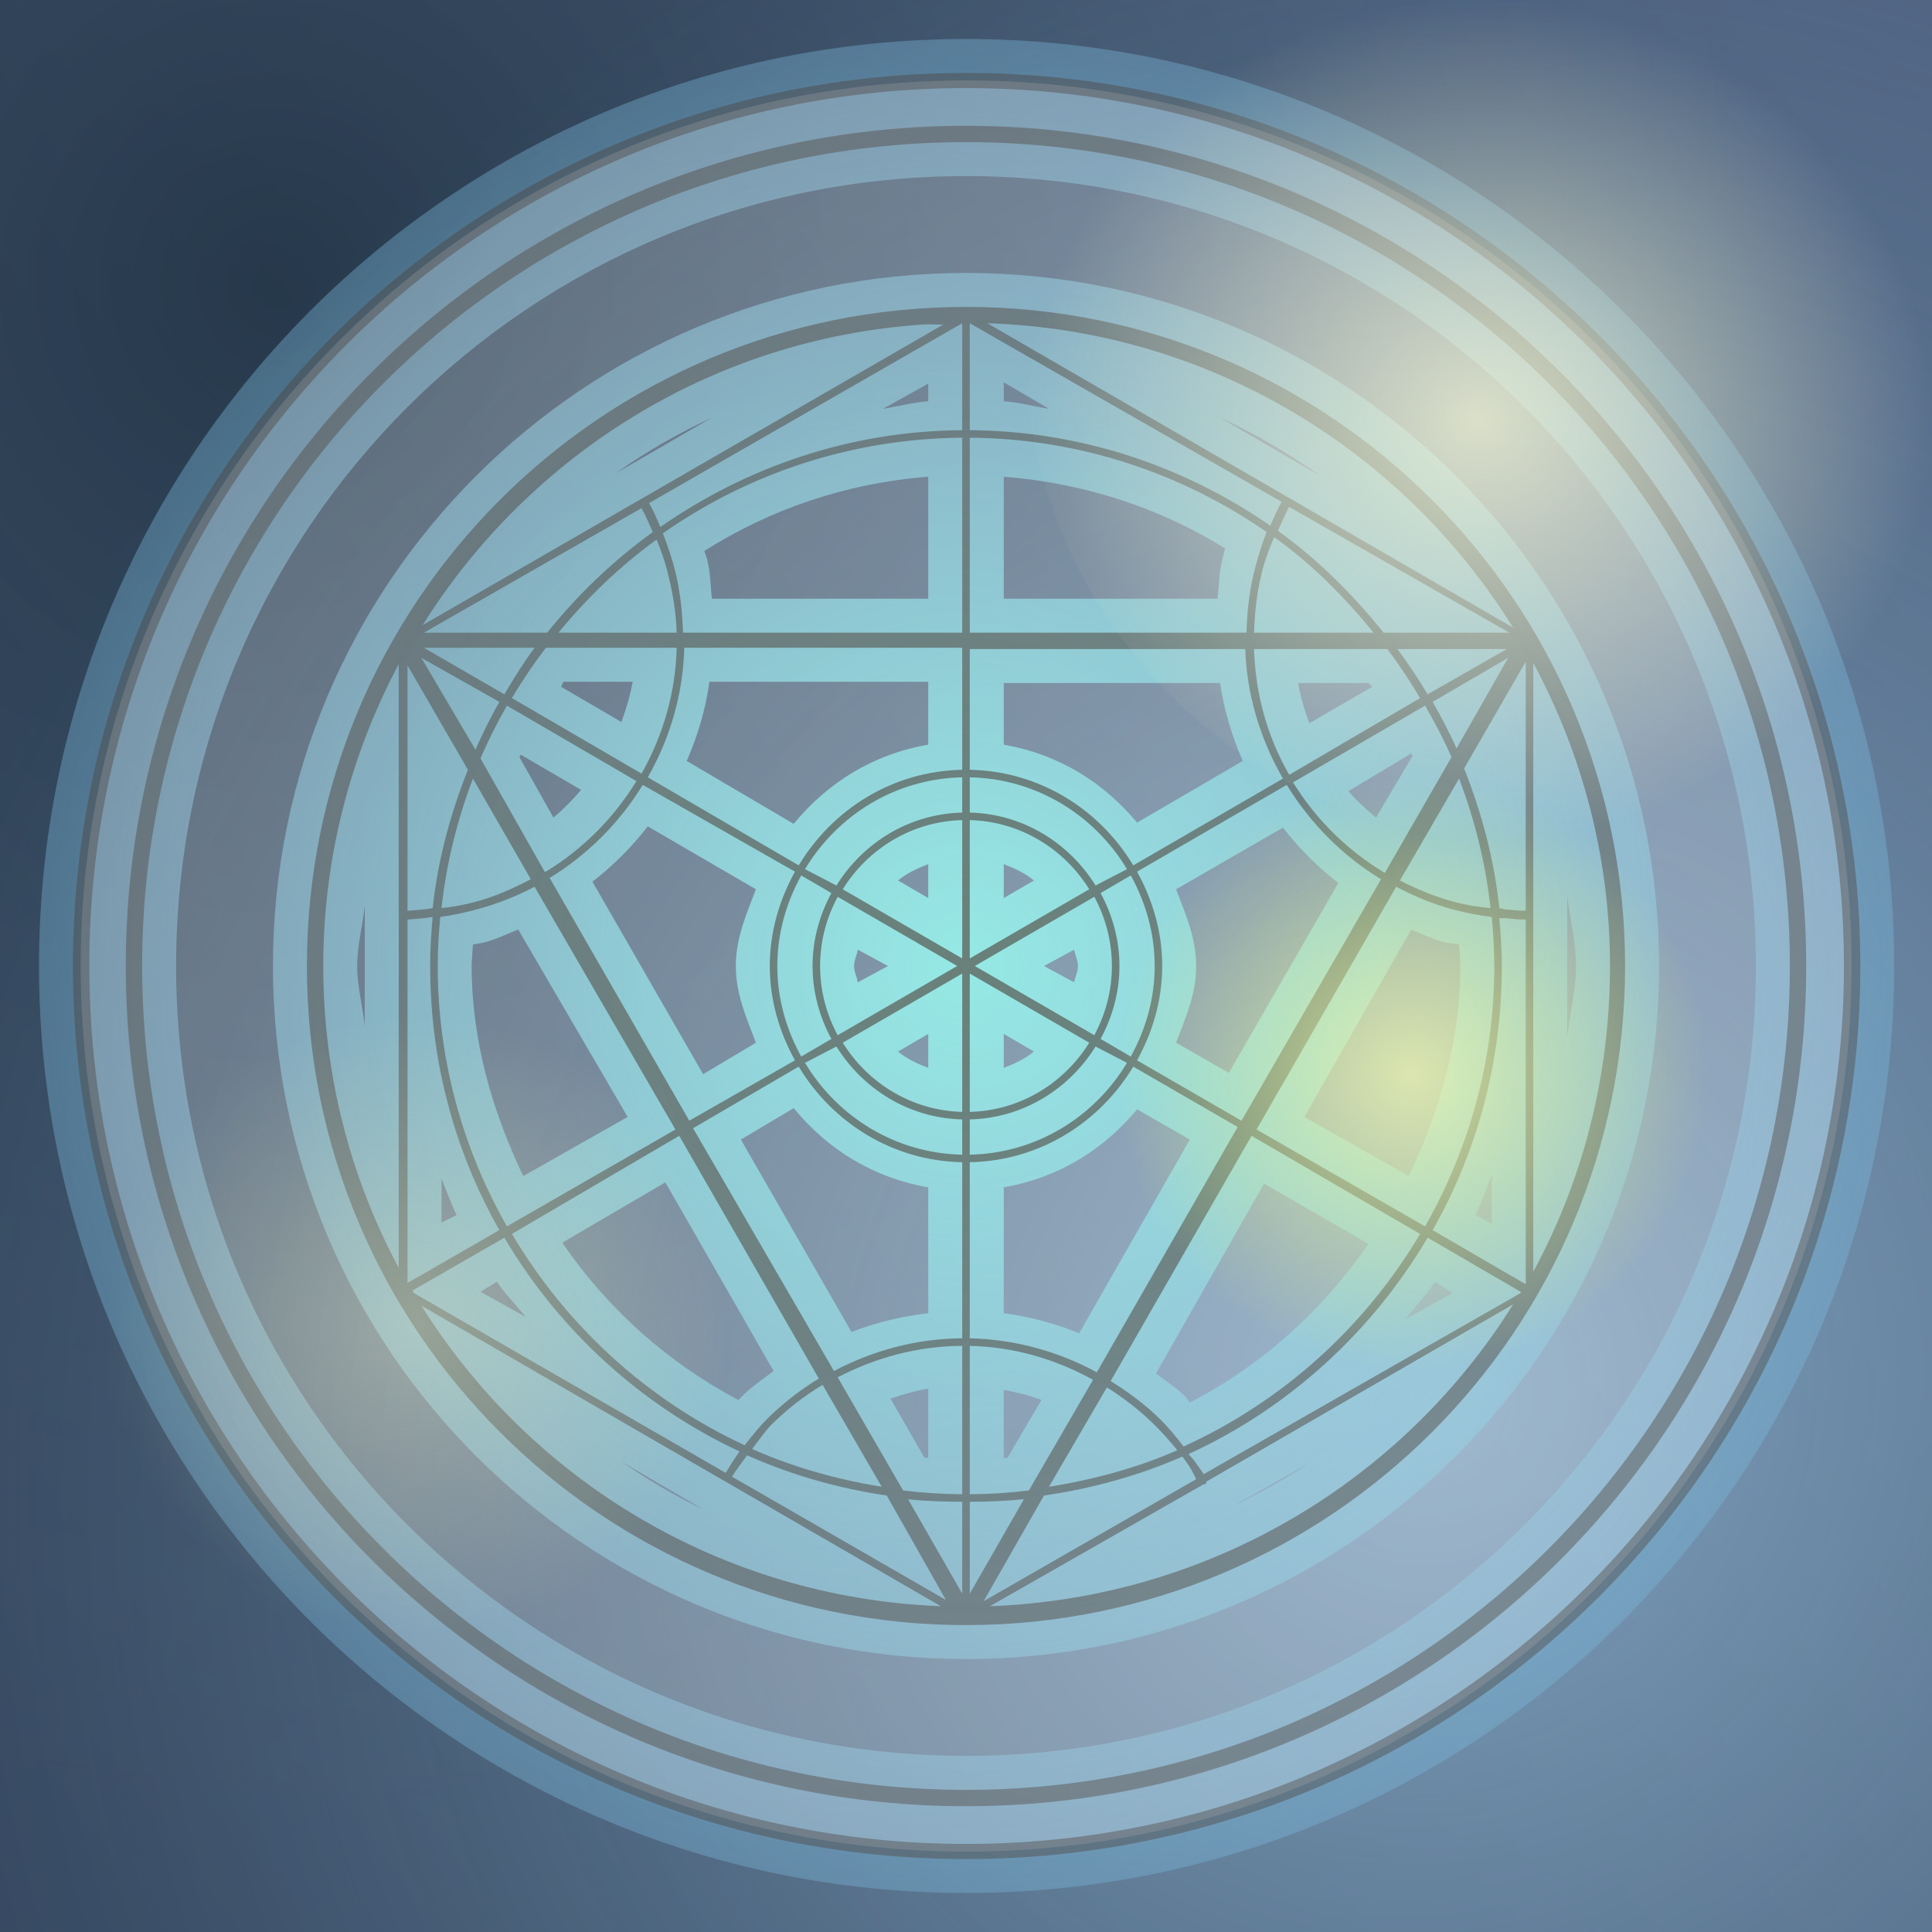 <?xml version="1.0" encoding="UTF-8" standalone="no"?>
<!-- Created with Inkscape (http://www.inkscape.org/) -->
<svg
   xmlns:svg="http://www.w3.org/2000/svg"
   xmlns="http://www.w3.org/2000/svg"
   xmlns:xlink="http://www.w3.org/1999/xlink"
   version="1.0"
   width="100%"
   height="100%"
   viewBox="0 0 48 48"
   id="svg2383">
  <rect x="0" y="0" width="48" height="48" fill="#808080" stroke="none"/>
  <defs
     id="defs2385">
    <linearGradient
       id="linearGradient3521">
      <stop
         id="stop3523"
         style="stop-color:#02131c;stop-opacity:0.616"
         offset="0" />
      <stop
         id="stop3525"
         style="stop-color:#55778b;stop-opacity:0.228"
         offset="1" />
    </linearGradient>
    <linearGradient
       id="linearGradient3324">
      <stop
         id="stop3326"
         style="stop-color:#fefec7;stop-opacity:0.298"
         offset="0" />
      <stop
         id="stop3328"
         style="stop-color:#fbf7ae;stop-opacity:0"
         offset="1" />
    </linearGradient>
    <linearGradient
       id="linearGradient3314">
      <stop
         id="stop3316"
         style="stop-color:#fbffaa;stop-opacity:0.702"
         offset="0" />
      <stop
         id="stop3318"
         style="stop-color:#e9fe75;stop-opacity:0"
         offset="1" />
    </linearGradient>
    <linearGradient
       id="linearGradient3306">
      <stop
         id="stop3308"
         style="stop-color:#ffffd7;stop-opacity:0.711"
         offset="0" />
      <stop
         id="stop3310"
         style="stop-color:#fbf9d3;stop-opacity:0"
         offset="1" />
    </linearGradient>
    <linearGradient
       id="linearGradient3283">
      <stop
         id="stop3285"
         style="stop-color:#adddf8;stop-opacity:0.614"
         offset="0" />
      <stop
         id="stop3287"
         style="stop-color:#55778b;stop-opacity:0.289"
         offset="1" />
    </linearGradient>
    <linearGradient
       id="linearGradient3273">
      <stop
         id="stop3275"
         style="stop-color:#1a1f3a;stop-opacity:1"
         offset="0" />
      <stop
         id="stop3277"
         style="stop-color:#495077;stop-opacity:1"
         offset="1" />
    </linearGradient>
    <linearGradient
       id="linearGradient3265">
      <stop
         id="stop3267"
         style="stop-color:#75e3dd;stop-opacity:1"
         offset="0" />
      <stop
         id="stop3269"
         style="stop-color:#7ab7da;stop-opacity:0.395"
         offset="1" />
    </linearGradient>
    <linearGradient
       id="linearGradient3243">
      <stop
         id="stop3245"
         style="stop-color:#4a3a31;stop-opacity:0.596"
         offset="0" />
      <stop
         id="stop3247"
         style="stop-color:#4a3a31;stop-opacity:0.377"
         offset="1" />
    </linearGradient>
    <radialGradient
       cx="24.016"
       cy="24"
       r="22.203"
       fx="24.016"
       fy="24"
       id="radialGradient3249"
       xlink:href="#linearGradient3243"
       gradientUnits="userSpaceOnUse"
       gradientTransform="matrix(1,0,0,0.999,0,1.6889579e-2)" />
    <radialGradient
       cx="24.016"
       cy="24"
       r="23.047"
       fx="24.016"
       fy="24"
       id="radialGradient3263"
       xlink:href="#linearGradient3265"
       gradientUnits="userSpaceOnUse"
       gradientTransform="matrix(1,0,0,0.999,0,1.6271353e-2)" />
    <linearGradient
       x1="0"
       y1="43.482"
       x2="52.974"
       y2="3.828"
       id="linearGradient3279"
       xlink:href="#linearGradient3273"
       gradientUnits="userSpaceOnUse" />
    <radialGradient
       cx="35.606"
       cy="34.777"
       r="24"
       fx="35.606"
       fy="34.777"
       id="radialGradient3291"
       xlink:href="#linearGradient3283"
       gradientUnits="userSpaceOnUse"
       gradientTransform="matrix(0.864,-1.505,1.403,0.806,-43.96,60.346)" />
    <radialGradient
       cx="36.719"
       cy="10.453"
       r="11.281"
       fx="36.719"
       fy="10.453"
       id="radialGradient3304"
       xlink:href="#linearGradient3306"
       gradientUnits="userSpaceOnUse"
       gradientTransform="matrix(1,0,0,0.927,0,0.767)" />
    <radialGradient
       cx="35.074"
       cy="26.691"
       r="7.354"
       fx="35.074"
       fy="26.691"
       id="radialGradient3320"
       xlink:href="#linearGradient3314"
       gradientUnits="userSpaceOnUse" />
    <radialGradient
       cx="10.371"
       cy="32.914"
       r="7.731"
       fx="10.371"
       fy="32.914"
       id="radialGradient3330"
       xlink:href="#linearGradient3324"
       gradientUnits="userSpaceOnUse" />
    <radialGradient
       cx="6.868"
       cy="7.106"
       r="24"
       fx="6.868"
       fy="7.106"
       id="radialGradient3531"
       xlink:href="#linearGradient3521"
       gradientUnits="userSpaceOnUse"
       gradientTransform="matrix(0.387,1.529,-1.48,0.374,14.729,-6.055)" />
  </defs>
  <rect
     width="48"
     height="48"
     ry="0"
     x="0"
     y="0"
     id="rect3271"
     style="opacity:1;fill:url(#linearGradient3279);fill-opacity:1;fill-rule:evenodd;stroke:none;stroke-width:1.7;stroke-linecap:round;stroke-linejoin:round;marker:none;marker-start:none;marker-mid:none;marker-end:none;stroke-miterlimit:4;stroke-dasharray:none;stroke-dashoffset:0;stroke-opacity:1;visibility:visible;display:inline;overflow:visible;enable-background:accumulate" />
  <rect
     width="48"
     height="48"
     ry="0"
     x="0"
     y="0"
     id="rect3519"
     style="opacity:1;fill:url(#radialGradient3531);fill-opacity:1;fill-rule:evenodd;stroke:none;stroke-width:1.7;stroke-linecap:round;stroke-linejoin:round;marker:none;marker-start:none;marker-mid:none;marker-end:none;stroke-miterlimit:4;stroke-dasharray:none;stroke-dashoffset:0;stroke-opacity:1;visibility:visible;display:inline;overflow:visible;enable-background:accumulate" />
  <rect
     width="48"
     height="48"
     ry="0"
     x="0"
     y="0"
     id="rect3281"
     style="opacity:1;fill:url(#radialGradient3291);fill-opacity:1;fill-rule:evenodd;stroke:none;stroke-width:1.7;stroke-linecap:round;stroke-linejoin:round;marker:none;marker-start:none;marker-mid:none;marker-end:none;stroke-miterlimit:4;stroke-dasharray:none;stroke-dashoffset:0;stroke-opacity:1;visibility:visible;display:inline;overflow:visible;enable-background:accumulate" />
  <path
     d="M 24,0.969 C 11.282,0.969 0.967,11.282 0.969,24 C 0.967,36.718 11.282,47.031 24,47.031 C 36.718,47.031 47.064,36.72 47.062,24 C 47.064,11.28 36.718,0.969 24,0.969 z M 24,4.375 C 34.851,4.375 43.626,13.149 43.625,24 C 43.626,34.851 34.851,43.625 24,43.625 C 13.149,43.625 4.374,34.851 4.375,24 C 4.374,13.149 13.149,4.375 24,4.375 z M 24,6.781 C 14.495,6.781 6.78,14.495 6.781,24 C 6.78,33.505 14.495,41.219 24,41.219 C 33.505,41.219 41.22,33.505 41.219,24 C 41.22,14.495 33.505,6.781 24,6.781 z M 24.938,9.5 L 26.062,10.156 C 25.687,10.099 25.323,9.995 24.938,9.969 L 24.938,9.5 z M 23.062,9.531 L 23.062,9.969 C 22.675,9.996 22.315,10.098 21.938,10.156 L 23.062,9.531 z M 17.688,10.375 L 15.312,11.75 C 16.057,11.216 16.85,10.768 17.688,10.375 z M 30.312,10.375 C 31.188,10.781 32.006,11.253 32.781,11.812 L 30.312,10.375 z M 23.062,11.844 L 23.062,14.875 L 17.688,14.875 C 17.648,14.54 17.653,14.211 17.562,13.875 C 17.549,13.823 17.517,13.745 17.5,13.688 C 19.141,12.649 21.018,12.004 23.062,11.844 z M 24.938,11.844 C 26.944,12.002 28.816,12.617 30.438,13.625 C 30.416,13.699 30.391,13.814 30.375,13.875 C 30.285,14.212 30.289,14.54 30.25,14.875 L 24.938,14.875 L 24.938,11.844 z M 14,16.938 L 15.719,16.938 C 15.657,17.274 15.561,17.61 15.438,17.938 L 13.938,17.062 C 13.963,17.025 13.974,16.974 14,16.938 z M 17.625,16.938 L 23.062,16.938 L 23.062,18.5 C 21.691,18.741 20.565,19.439 19.719,20.469 L 17.062,18.906 C 17.342,18.258 17.532,17.615 17.625,16.938 z M 24.938,16.969 L 30.312,16.969 C 30.409,17.629 30.602,18.274 30.875,18.906 L 28.25,20.438 C 27.406,19.425 26.293,18.739 24.938,18.5 L 24.938,16.969 z M 32.25,16.969 L 34,16.969 C 34.024,17.004 34.07,17.027 34.094,17.062 L 32.531,17.969 C 32.407,17.64 32.312,17.309 32.25,16.969 z M 35.062,18.719 C 35.073,18.739 35.084,18.761 35.094,18.781 L 34.188,20.312 C 33.945,20.11 33.711,19.9 33.5,19.656 L 35.062,18.719 z M 12.938,18.75 L 14.438,19.625 C 14.223,19.875 13.998,20.106 13.75,20.312 L 12.906,18.812 C 12.916,18.792 12.928,18.77 12.938,18.75 z M 16.094,20.531 L 18.781,22.094 C 18.549,22.704 18.281,23.297 18.281,24 C 18.281,24.703 18.549,25.296 18.781,25.906 L 17.469,26.688 L 14.719,21.906 C 15.227,21.511 15.687,21.055 16.094,20.531 z M 31.875,20.562 C 32.283,21.085 32.739,21.542 33.25,21.938 L 30.531,26.656 L 29.219,25.906 C 29.451,25.296 29.719,24.703 29.719,24 C 29.719,23.297 29.451,22.704 29.219,22.094 L 31.875,20.562 z M 23.062,21.469 L 23.062,22.312 L 22.312,21.875 C 22.536,21.691 22.789,21.574 23.062,21.469 z M 24.938,21.469 C 25.211,21.574 25.464,21.691 25.688,21.875 L 24.938,22.312 L 24.938,21.469 z M 38.938,22.25 C 39.008,22.838 39.156,23.393 39.156,24 C 39.156,24.603 39.005,25.165 38.938,25.75 L 38.938,22.25 z M 9.062,22.5 L 9.062,25.5 C 9.012,24.995 8.875,24.52 8.875,24 C 8.875,23.483 9.011,23.004 9.062,22.5 z M 12.875,23.094 L 15.594,27.75 L 13,29.219 C 12.241,27.626 11.719,25.879 11.719,24 C 11.719,23.827 11.741,23.643 11.75,23.469 C 11.85,23.445 11.966,23.432 12.062,23.406 C 12.34,23.332 12.605,23.199 12.875,23.094 z M 35.062,23.094 C 35.33,23.203 35.59,23.33 35.875,23.406 C 35.996,23.439 36.127,23.442 36.25,23.469 C 36.259,23.643 36.281,23.827 36.281,24 C 36.281,25.879 35.759,27.626 35,29.219 L 32.406,27.75 L 35.062,23.094 z M 21.312,23.594 L 22.062,24 L 21.312,24.406 C 21.29,24.267 21.219,24.146 21.219,24 C 21.219,23.854 21.29,23.733 21.312,23.594 z M 26.688,23.594 C 26.71,23.733 26.781,23.854 26.781,24 C 26.781,24.146 26.71,24.267 26.688,24.406 L 25.938,24 L 26.688,23.594 z M 23.062,25.688 L 23.062,26.531 C 22.789,26.426 22.536,26.309 22.312,26.125 L 23.062,25.688 z M 24.938,25.688 L 25.688,26.125 C 25.464,26.309 25.211,26.426 24.938,26.531 L 24.938,25.688 z M 19.719,27.531 C 20.565,28.561 21.691,29.259 23.062,29.5 L 23.062,32.625 C 22.397,32.709 21.755,32.855 21.156,33.094 L 18.406,28.312 L 19.719,27.531 z M 28.25,27.562 L 29.562,28.312 L 26.812,33.125 C 26.216,32.881 25.598,32.715 24.938,32.625 L 24.938,29.5 C 26.293,29.261 27.406,28.575 28.25,27.562 z M 37.062,29.188 L 37.062,30.406 L 36.656,30.188 C 36.815,29.865 36.929,29.523 37.062,29.188 z M 10.969,29.281 C 11.092,29.585 11.2,29.894 11.344,30.188 L 10.969,30.375 L 10.969,29.281 z M 16.531,29.375 L 19.219,34.062 C 18.954,34.267 18.674,34.451 18.438,34.688 C 18.407,34.718 18.374,34.749 18.344,34.781 C 16.578,33.85 15.095,32.515 13.969,30.875 L 16.531,29.375 z M 31.406,29.406 L 34,30.906 C 32.856,32.557 31.359,33.918 29.562,34.844 C 29.516,34.793 29.488,34.738 29.438,34.688 C 29.215,34.465 28.96,34.309 28.719,34.125 L 31.406,29.406 z M 12.344,31.844 C 12.557,32.16 12.825,32.421 13.062,32.719 L 11.938,32.094 L 12.344,31.844 z M 35.656,31.844 L 36.094,32.125 L 34.906,32.781 C 35.158,32.467 35.431,32.178 35.656,31.844 z M 23.062,34.5 L 23.062,36.219 C 23.031,36.216 23,36.221 22.969,36.219 L 22.125,34.75 C 22.433,34.644 22.737,34.554 23.062,34.5 z M 24.938,34.531 C 25.257,34.592 25.575,34.669 25.875,34.781 L 25.031,36.219 C 25,36.221 24.968,36.216 24.938,36.219 L 24.938,34.531 z M 15.438,36.312 L 17.469,37.5 C 16.754,37.155 16.084,36.761 15.438,36.312 z M 32.531,36.344 C 31.936,36.751 31.309,37.086 30.656,37.406 L 32.531,36.344 z"
     id="path3251"
     style="fill:url(#radialGradient3263);fill-opacity:1;fill-rule:evenodd;stroke:none;stroke-width:1.7;stroke-linecap:round;stroke-linejoin:round;marker:none;stroke-miterlimit:4;stroke-dasharray:none;stroke-dashoffset:0;stroke-opacity:1;visibility:visible;display:inline;overflow:visible;enable-background:accumulate" />
  <path
     d="M 46.004,24 C 46.005,36.151 36.155,46.003 24.004,46.003 C 11.852,46.003 2.002,36.151 2.004,24 C 2.002,11.849 11.852,1.997 24.004,1.997 C 36.155,1.997 46.005,11.849 46.004,24 L 46.004,24 z"
     id="path3202"
     style="fill:#ffffff;fill-opacity:0.236;fill-rule:evenodd;stroke:none;stroke-width:0.4;stroke-linecap:round;stroke-linejoin:miter;marker:none;marker-start:none;marker-mid:none;marker-end:none;stroke-miterlimit:4;stroke-dasharray:none;stroke-dashoffset:0;stroke-opacity:1;visibility:visible;display:inline;overflow:visible;enable-background:accumulate" />
  <path
     d="M 24,1.812 C 11.741,1.812 1.811,11.741 1.812,24 C 1.811,36.259 11.741,46.188 24,46.188 C 36.259,46.188 46.22,36.259 46.219,24 C 46.22,11.741 36.259,1.812 24,1.812 z M 24,2.188 C 36.043,2.188 45.814,11.957 45.812,24 C 45.814,36.043 36.043,45.812 24,45.812 C 11.957,45.813 2.217,36.043 2.219,24 C 2.217,11.957 11.957,2.188 24,2.188 z M 24,3.125 C 12.474,3.125 3.124,12.474 3.125,24 C 3.124,35.526 12.474,44.875 24,44.875 C 35.526,44.875 44.876,35.526 44.875,24 C 44.876,12.474 35.526,3.125 24,3.125 z M 24,3.531 C 35.31,3.531 44.47,12.69 44.469,24 C 44.47,35.31 35.31,44.469 24,44.469 C 12.69,44.469 3.53,35.31 3.531,24 C 3.53,12.69 12.69,3.531 24,3.531 z M 24,7.625 C 14.954,7.625 7.624,14.954 7.625,24 C 7.624,33.046 14.954,40.375 24,40.375 C 33.046,40.375 40.376,33.046 40.375,24 C 40.376,14.954 33.046,7.625 24,7.625 z M 23.906,8.031 L 23.906,10.688 C 21.113,10.707 18.539,11.606 16.406,13.094 C 16.312,12.869 16.218,12.655 16.125,12.5 L 23.906,8.031 z M 24.094,8.031 L 31.844,12.469 C 31.753,12.616 31.657,12.839 31.562,13.062 C 29.437,11.59 26.87,10.707 24.094,10.688 L 24.094,8.031 z M 24.531,8.031 C 30.054,8.209 34.857,11.194 37.594,15.594 L 24.531,8.031 z M 22.938,8.062 C 23.105,8.051 23.269,8.068 23.438,8.062 L 10.5,15.531 C 13.143,11.317 17.681,8.413 22.938,8.062 z M 23.906,10.875 L 23.906,15.719 L 16.969,15.719 C 16.952,15.172 16.891,14.62 16.75,14.094 C 16.691,13.874 16.588,13.553 16.469,13.25 C 18.576,11.773 21.144,10.895 23.906,10.875 z M 24.094,10.875 C 26.831,10.895 29.373,11.765 31.469,13.219 C 31.344,13.531 31.248,13.867 31.188,14.094 C 31.045,14.624 30.983,15.168 30.969,15.719 L 24.094,15.719 L 24.094,10.875 z M 32.031,12.594 L 37.5,15.719 L 34.375,15.719 C 33.611,14.764 32.743,13.901 31.75,13.188 C 31.85,12.968 31.946,12.732 32.031,12.594 z M 15.938,12.625 C 16.025,12.774 16.12,12.997 16.219,13.219 C 15.236,13.93 14.352,14.773 13.594,15.719 L 10.531,15.719 L 15.938,12.625 z M 31.656,13.344 C 32.589,14.014 33.406,14.831 34.125,15.719 L 31.156,15.719 C 31.172,15.181 31.237,14.641 31.375,14.125 C 31.429,13.922 31.533,13.632 31.656,13.344 z M 16.312,13.406 C 16.423,13.67 16.513,13.939 16.562,14.125 C 16.701,14.642 16.796,15.179 16.812,15.719 L 13.875,15.719 C 14.588,14.851 15.397,14.071 16.312,13.406 z M 10.531,16.094 L 13.281,16.094 C 13.008,16.462 12.765,16.854 12.531,17.25 L 10.531,16.094 z M 13.562,16.094 L 16.812,16.094 C 16.786,17.157 16.497,18.236 15.938,19.219 L 12.719,17.344 C 12.975,16.91 13.26,16.491 13.562,16.094 z M 17,16.094 L 23.906,16.094 L 23.906,19.125 C 22.17,19.158 20.681,20.11 19.844,21.5 L 16.094,19.312 C 16.675,18.292 16.973,17.191 17,16.094 z M 24.094,16.125 L 30.938,16.125 C 30.974,17.219 31.288,18.326 31.875,19.344 L 28.156,21.5 C 27.319,20.11 25.83,19.158 24.094,19.125 L 24.094,16.125 z M 31.156,16.125 L 34.469,16.125 C 34.762,16.518 35.03,16.918 35.281,17.344 L 32.031,19.25 C 31.461,18.262 31.189,17.194 31.156,16.125 z M 34.719,16.125 L 37.438,16.125 L 35.469,17.25 C 35.24,16.863 34.985,16.486 34.719,16.125 z M 10.469,16.344 L 12.406,17.438 C 12.187,17.824 11.994,18.217 11.812,18.625 L 10.469,16.344 z M 37.469,16.344 L 36.188,18.594 C 36.009,18.195 35.809,17.816 35.594,17.438 L 37.469,16.344 z M 37.906,16.438 L 37.906,22.625 C 37.691,22.631 37.629,22.61 37.406,22.594 C 37.354,22.59 37.302,22.567 37.25,22.562 C 37.121,21.346 36.811,20.185 36.375,19.094 L 37.906,16.438 z M 38.094,16.469 C 39.298,18.712 40,21.275 40,24 C 40,26.748 39.317,29.341 38.094,31.594 L 38.094,16.469 z M 9.906,16.5 L 9.906,31.5 C 8.71,29.264 8.031,26.719 8.031,24 C 8.031,21.29 8.718,18.734 9.906,16.5 z M 10.125,16.531 L 11.625,19.125 C 11.195,20.209 10.878,21.356 10.75,22.562 C 10.678,22.569 10.604,22.589 10.531,22.594 C 10.35,22.607 10.262,22.622 10.125,22.625 L 10.125,16.531 z M 12.594,17.531 L 15.812,19.406 C 15.233,20.352 14.454,21.112 13.562,21.656 L 13.531,21.656 L 11.938,18.844 C 12.132,18.389 12.351,17.958 12.594,17.531 z M 35.406,17.531 C 35.644,17.95 35.871,18.367 36.062,18.812 L 34.406,21.688 C 33.505,21.149 32.71,20.384 32.125,19.438 L 35.406,17.531 z M 23.906,19.312 L 23.906,20.188 C 22.577,20.221 21.438,20.944 20.781,22 L 20,21.594 C 20.804,20.256 22.24,19.346 23.906,19.312 z M 24.094,19.312 C 25.76,19.346 27.196,20.256 28,21.594 L 27.219,22 C 26.562,20.944 25.423,20.221 24.094,20.188 L 24.094,19.312 z M 11.75,19.344 L 13.188,21.844 C 12.748,22.075 12.289,22.279 11.812,22.406 C 11.534,22.481 11.256,22.532 10.969,22.562 C 11.091,21.44 11.363,20.362 11.75,19.344 z M 36.25,19.344 C 36.637,20.362 36.909,21.44 37.031,22.562 C 36.723,22.532 36.423,22.486 36.125,22.406 C 35.657,22.281 35.215,22.099 34.781,21.875 L 36.25,19.344 z M 15.969,19.5 L 19.75,21.656 C 19.365,22.354 19.125,23.144 19.125,24 C 19.125,24.856 19.365,25.646 19.75,26.344 L 17.125,27.844 L 13.656,21.812 C 14.571,21.252 15.375,20.469 15.969,19.5 z M 31.969,19.5 C 32.57,20.482 33.382,21.281 34.312,21.844 L 30.844,27.844 L 28.25,26.344 C 28.635,25.646 28.875,24.856 28.875,24 C 28.875,23.144 28.635,22.354 28.25,21.656 L 31.969,19.5 z M 23.906,20.375 L 23.906,23.812 L 20.938,22.094 C 21.561,21.091 22.648,20.408 23.906,20.375 z M 24.094,20.375 C 25.352,20.408 26.439,21.091 27.062,22.094 L 24.094,23.812 L 24.094,20.375 z M 19.906,21.75 L 20.656,22.188 C 20.365,22.726 20.187,23.344 20.188,24 C 20.187,24.656 20.365,25.274 20.656,25.812 L 19.906,26.25 C 19.537,25.58 19.312,24.819 19.312,24 C 19.312,23.181 19.537,22.42 19.906,21.75 z M 28.094,21.75 C 28.463,22.42 28.688,23.181 28.688,24 C 28.688,24.819 28.463,25.58 28.094,26.25 L 27.344,25.812 C 27.635,25.274 27.813,24.656 27.812,24 C 27.813,23.344 27.635,22.726 27.344,22.188 L 28.094,21.75 z M 13.281,22.031 L 16.781,28.062 L 12.594,30.469 C 11.508,28.558 10.875,26.353 10.875,24 C 10.875,23.589 10.901,23.182 10.938,22.781 C 11.242,22.742 11.547,22.673 11.844,22.594 C 12.34,22.461 12.823,22.274 13.281,22.031 z M 34.688,22.031 C 35.138,22.267 35.606,22.463 36.094,22.594 C 36.41,22.679 36.737,22.742 37.062,22.781 C 37.099,23.182 37.125,23.589 37.125,24 C 37.125,26.353 36.492,28.558 35.406,30.469 L 31.219,28.062 L 34.688,22.031 z M 20.812,22.281 L 23.781,24 L 20.812,25.719 C 20.536,25.207 20.375,24.623 20.375,24 C 20.375,23.377 20.536,22.793 20.812,22.281 z M 27.188,22.281 C 27.464,22.793 27.625,23.377 27.625,24 C 27.625,24.623 27.464,25.207 27.188,25.719 L 24.219,24 L 27.188,22.281 z M 10.75,22.781 C 10.714,23.179 10.687,23.593 10.688,24 C 10.687,26.387 11.306,28.625 12.406,30.562 L 10.125,31.875 L 10.125,22.844 C 10.267,22.841 10.356,22.825 10.531,22.812 C 10.606,22.807 10.676,22.789 10.75,22.781 z M 37.25,22.812 C 37.302,22.817 37.354,22.809 37.406,22.812 C 37.622,22.828 37.68,22.85 37.906,22.844 L 37.906,31.875 C 37.902,31.883 37.911,31.898 37.906,31.906 L 35.594,30.562 C 36.694,28.625 37.313,26.387 37.312,24 C 37.313,23.603 37.284,23.201 37.25,22.812 z M 23.906,24.188 L 23.906,27.625 C 22.648,27.592 21.561,26.909 20.938,25.906 L 23.906,24.188 z M 24.094,24.188 L 27.062,25.906 C 26.439,26.909 25.352,27.592 24.094,27.625 L 24.094,24.188 z M 20.781,26 C 21.438,27.056 22.577,27.779 23.906,27.812 L 23.906,28.688 C 22.24,28.654 20.804,27.744 20,26.406 L 20.781,26 z M 27.219,26 L 28,26.406 C 27.196,27.744 25.76,28.654 24.094,28.688 L 24.094,27.812 C 25.423,27.779 26.562,27.056 27.219,26 z M 19.844,26.5 C 20.681,27.89 22.17,28.842 23.906,28.875 L 23.906,33.25 C 22.755,33.255 21.674,33.561 20.719,34.062 L 17.219,28.031 L 19.844,26.5 z M 28.156,26.5 L 30.75,28 L 27.25,34.094 C 26.309,33.583 25.232,33.275 24.094,33.25 L 24.094,28.875 C 25.83,28.842 27.319,27.89 28.156,26.5 z M 16.875,28.219 L 20.344,34.25 C 19.864,34.54 19.426,34.887 19.031,35.281 C 18.879,35.434 18.689,35.667 18.5,35.906 C 16.079,34.783 14.069,32.939 12.719,30.656 L 16.875,28.219 z M 31.094,28.219 L 35.281,30.656 C 33.915,32.967 31.866,34.818 29.406,35.938 C 29.23,35.708 29.048,35.485 28.844,35.281 C 28.47,34.907 28.045,34.593 27.594,34.312 L 31.094,28.219 z M 12.531,30.75 C 13.893,33.056 15.934,34.921 18.375,36.062 C 18.237,36.247 18.124,36.438 18.031,36.594 L 10.281,32.125 C 10.269,32.105 10.262,32.082 10.25,32.062 L 12.531,30.75 z M 35.469,30.75 L 37.781,32.094 C 37.777,32.102 37.786,32.117 37.781,32.125 L 29.906,36.625 C 29.842,36.52 29.776,36.444 29.688,36.312 C 29.642,36.245 29.579,36.191 29.531,36.125 C 32.017,34.988 34.088,33.088 35.469,30.75 z M 37.594,32.406 C 34.867,36.769 30.077,39.703 24.594,39.906 L 29.906,36.875 C 29.917,36.877 29.927,36.877 29.938,36.875 C 29.95,36.867 29.961,36.856 29.969,36.844 C 29.97,36.833 29.97,36.823 29.969,36.812 L 37.594,32.406 z M 10.469,32.438 L 23.375,39.906 C 17.92,39.694 13.185,36.774 10.469,32.438 z M 23.906,33.438 L 23.906,37.125 C 23.41,37.121 22.919,37.088 22.438,37.031 L 20.812,34.219 C 21.743,33.735 22.79,33.443 23.906,33.438 z M 24.094,33.438 C 25.212,33.463 26.24,33.775 27.156,34.281 L 25.562,37.031 C 25.078,37.089 24.594,37.121 24.094,37.125 L 24.094,33.438 z M 20.438,34.406 L 21.906,36.938 C 20.783,36.756 19.699,36.45 18.688,36 C 18.858,35.776 19.023,35.54 19.156,35.406 C 19.539,35.023 19.969,34.688 20.438,34.406 z M 27.5,34.469 C 27.928,34.738 28.33,35.049 28.688,35.406 C 28.886,35.604 29.072,35.809 29.25,36.031 C 28.249,36.47 27.173,36.761 26.062,36.938 L 27.5,34.469 z M 18.562,36.156 C 19.648,36.643 20.816,36.976 22.031,37.156 L 23.5,39.75 L 18.188,36.688 C 18.277,36.535 18.419,36.355 18.562,36.156 z M 29.375,36.188 C 29.428,36.258 29.483,36.334 29.531,36.406 C 29.628,36.55 29.66,36.637 29.719,36.75 L 24.438,39.781 L 25.938,37.156 C 27.138,36.981 28.301,36.662 29.375,36.188 z M 22.562,37.25 C 23.003,37.297 23.454,37.309 23.906,37.312 L 23.906,39.594 L 22.562,37.25 z M 25.406,37.25 C 25.417,37.249 25.427,37.251 25.438,37.25 L 24.094,39.594 L 24.094,37.312 C 24.539,37.309 24.972,37.295 25.406,37.25 z"
     id="path2393"
     style="fill:url(#radialGradient3249);fill-opacity:1;fill-rule:evenodd;stroke:none;stroke-width:0;stroke-linecap:round;stroke-linejoin:miter;marker:none;stroke-miterlimit:4;stroke-dasharray:none;stroke-dashoffset:0;stroke-opacity:1;visibility:visible;display:inline;overflow:visible;enable-background:accumulate" />
  <path
     d="M 28.781,0 C 26.703,2.223 25.438,5.188 25.438,8.469 C 25.438,15.333 30.98,20.906 37.844,20.906 C 42.038,20.906 45.747,18.841 48,15.656 L 48,1.312 C 47.673,0.85 47.323,0.413 46.938,0 L 28.781,0 z"
     id="path3293"
     style="opacity:1;fill:url(#radialGradient3304);fill-opacity:1;fill-rule:evenodd;stroke:none;stroke-width:1.7;stroke-linecap:round;stroke-linejoin:round;marker:none;marker-start:none;marker-mid:none;marker-end:none;stroke-miterlimit:4;stroke-dasharray:none;stroke-dashoffset:0;stroke-opacity:1;visibility:visible;display:inline;overflow:visible;enable-background:accumulate" />
  <path
     d="M 42.429,26.691 A 7.354,7.354 0 1 1 27.72,26.691 A 7.354,7.354 0 1 1 42.429,26.691 z"
     id="path3312"
     style="opacity:1;fill:url(#radialGradient3320);fill-opacity:1;fill-rule:evenodd;stroke:none;stroke-width:1.7;stroke-linecap:round;stroke-linejoin:round;marker:none;marker-start:none;marker-mid:none;marker-end:none;stroke-miterlimit:4;stroke-dasharray:none;stroke-dashoffset:0;stroke-opacity:1;visibility:visible;display:inline;overflow:visible;enable-background:accumulate" />
  <path
     d="M 18.103,32.914 A 7.731,7.731 0 1 1 2.64,32.914 A 7.731,7.731 0 1 1 18.103,32.914 z"
     id="path3322"
     style="opacity:1;fill:url(#radialGradient3330);fill-opacity:1;fill-rule:evenodd;stroke:none;stroke-width:1.7;stroke-linecap:round;stroke-linejoin:round;marker:none;marker-start:none;marker-mid:none;marker-end:none;stroke-miterlimit:4;stroke-dasharray:none;stroke-dashoffset:0;stroke-opacity:1;visibility:visible;display:inline;overflow:visible;enable-background:accumulate" />
</svg>
